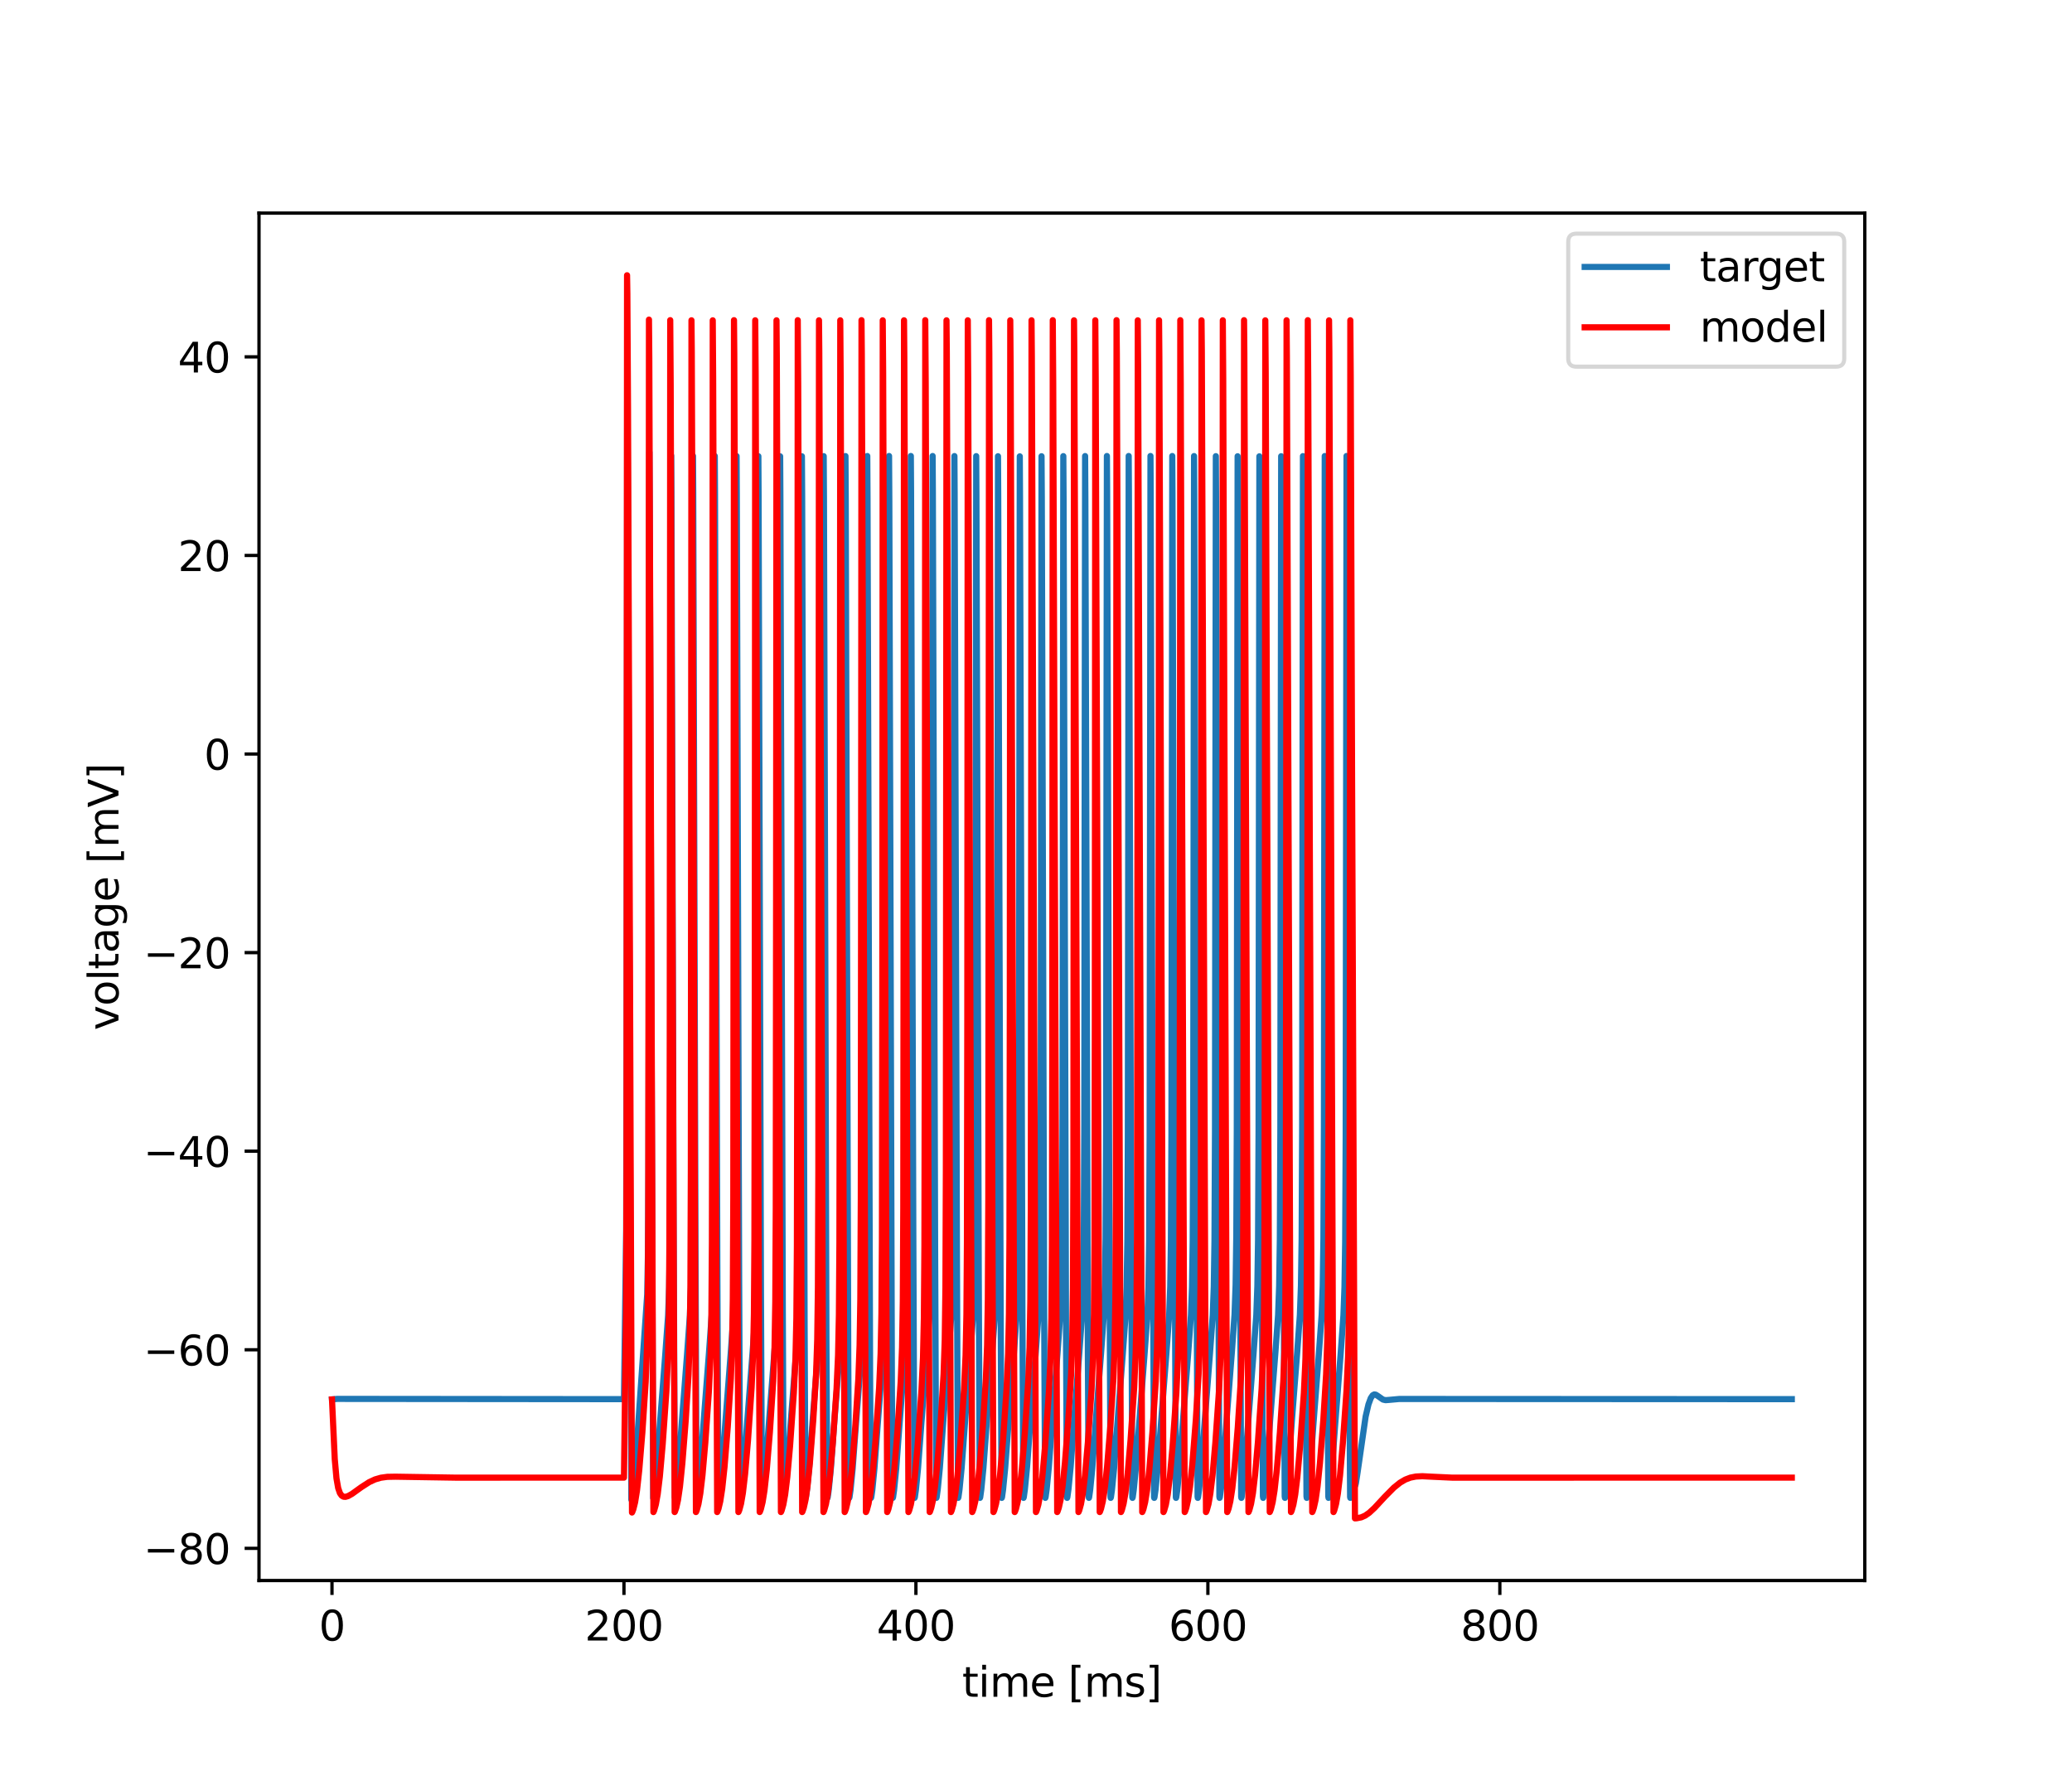 <?xml version="1.0" encoding="utf-8" standalone="no"?>
<!DOCTYPE svg PUBLIC "-//W3C//DTD SVG 1.1//EN"
  "http://www.w3.org/Graphics/SVG/1.1/DTD/svg11.dtd">
<svg xmlns:xlink="http://www.w3.org/1999/xlink" width="504pt" height="432pt" viewBox="0 0 504 432" xmlns="http://www.w3.org/2000/svg" version="1.1">
 <defs>
  <style type="text/css">*{stroke-linejoin: round; stroke-linecap: butt}</style>
 </defs>
 <g id="figure_1">
  <g id="patch_1">
   <path d="M 0 432 
L 504 432 
L 504 0 
L 0 0 
z
" style="fill: #ffffff"/>
  </g>
  <g id="axes_1">
   <g id="patch_2">
    <path d="M 63 384.48 
L 453.6 384.48 
L 453.6 51.84 
L 63 51.84 
z
" style="fill: #ffffff"/>
   </g>
   <g id="matplotlib.axis_1">
    <g id="xtick_1">
     <g id="line2d_1">
      <defs>
       <path id="m963e689ce3" d="M 0 0 
L 0 3.5 
" style="stroke: #000000; stroke-width: 0.8"/>
      </defs>
      <g>
       <use xlink:href="#m963e689ce3" x="80.755" y="384.48" style="stroke: #000000; stroke-width: 0.8"/>
      </g>
     </g>
     <g id="text_1">
      <!-- 0 -->
      <g transform="translate(77.573 399.078)scale(0.1 -0.1)">
       <defs>
        <path id="DejaVuSans-30" d="M 2034 4250 
Q 1547 4250 1301 3770 
Q 1056 3291 1056 2328 
Q 1056 1369 1301 889 
Q 1547 409 2034 409 
Q 2525 409 2770 889 
Q 3016 1369 3016 2328 
Q 3016 3291 2770 3770 
Q 2525 4250 2034 4250 
z
M 2034 4750 
Q 2819 4750 3233 4129 
Q 3647 3509 3647 2328 
Q 3647 1150 3233 529 
Q 2819 -91 2034 -91 
Q 1250 -91 836 529 
Q 422 1150 422 2328 
Q 422 3509 836 4129 
Q 1250 4750 2034 4750 
z
" transform="scale(0.016)"/>
       </defs>
       <use xlink:href="#DejaVuSans-30"/>
      </g>
     </g>
    </g>
    <g id="xtick_2">
     <g id="line2d_2">
      <g>
       <use xlink:href="#m963e689ce3" x="151.773" y="384.48" style="stroke: #000000; stroke-width: 0.8"/>
      </g>
     </g>
     <g id="text_2">
      <!-- 200 -->
      <g transform="translate(142.229 399.078)scale(0.1 -0.1)">
       <defs>
        <path id="DejaVuSans-32" d="M 1228 531 
L 3431 531 
L 3431 0 
L 469 0 
L 469 531 
Q 828 903 1448 1529 
Q 2069 2156 2228 2338 
Q 2531 2678 2651 2914 
Q 2772 3150 2772 3378 
Q 2772 3750 2511 3984 
Q 2250 4219 1831 4219 
Q 1534 4219 1204 4116 
Q 875 4013 500 3803 
L 500 4441 
Q 881 4594 1212 4672 
Q 1544 4750 1819 4750 
Q 2544 4750 2975 4387 
Q 3406 4025 3406 3419 
Q 3406 3131 3298 2873 
Q 3191 2616 2906 2266 
Q 2828 2175 2409 1742 
Q 1991 1309 1228 531 
z
" transform="scale(0.016)"/>
       </defs>
       <use xlink:href="#DejaVuSans-32"/>
       <use xlink:href="#DejaVuSans-30" x="63.623"/>
       <use xlink:href="#DejaVuSans-30" x="127.246"/>
      </g>
     </g>
    </g>
    <g id="xtick_3">
     <g id="line2d_3">
      <g>
       <use xlink:href="#m963e689ce3" x="222.791" y="384.48" style="stroke: #000000; stroke-width: 0.8"/>
      </g>
     </g>
     <g id="text_3">
      <!-- 400 -->
      <g transform="translate(213.247 399.078)scale(0.1 -0.1)">
       <defs>
        <path id="DejaVuSans-34" d="M 2419 4116 
L 825 1625 
L 2419 1625 
L 2419 4116 
z
M 2253 4666 
L 3047 4666 
L 3047 1625 
L 3713 1625 
L 3713 1100 
L 3047 1100 
L 3047 0 
L 2419 0 
L 2419 1100 
L 313 1100 
L 313 1709 
L 2253 4666 
z
" transform="scale(0.016)"/>
       </defs>
       <use xlink:href="#DejaVuSans-34"/>
       <use xlink:href="#DejaVuSans-30" x="63.623"/>
       <use xlink:href="#DejaVuSans-30" x="127.246"/>
      </g>
     </g>
    </g>
    <g id="xtick_4">
     <g id="line2d_4">
      <g>
       <use xlink:href="#m963e689ce3" x="293.809" y="384.48" style="stroke: #000000; stroke-width: 0.8"/>
      </g>
     </g>
     <g id="text_4">
      <!-- 600 -->
      <g transform="translate(284.265 399.078)scale(0.1 -0.1)">
       <defs>
        <path id="DejaVuSans-36" d="M 2113 2584 
Q 1688 2584 1439 2293 
Q 1191 2003 1191 1497 
Q 1191 994 1439 701 
Q 1688 409 2113 409 
Q 2538 409 2786 701 
Q 3034 994 3034 1497 
Q 3034 2003 2786 2293 
Q 2538 2584 2113 2584 
z
M 3366 4563 
L 3366 3988 
Q 3128 4100 2886 4159 
Q 2644 4219 2406 4219 
Q 1781 4219 1451 3797 
Q 1122 3375 1075 2522 
Q 1259 2794 1537 2939 
Q 1816 3084 2150 3084 
Q 2853 3084 3261 2657 
Q 3669 2231 3669 1497 
Q 3669 778 3244 343 
Q 2819 -91 2113 -91 
Q 1303 -91 875 529 
Q 447 1150 447 2328 
Q 447 3434 972 4092 
Q 1497 4750 2381 4750 
Q 2619 4750 2861 4703 
Q 3103 4656 3366 4563 
z
" transform="scale(0.016)"/>
       </defs>
       <use xlink:href="#DejaVuSans-36"/>
       <use xlink:href="#DejaVuSans-30" x="63.623"/>
       <use xlink:href="#DejaVuSans-30" x="127.246"/>
      </g>
     </g>
    </g>
    <g id="xtick_5">
     <g id="line2d_5">
      <g>
       <use xlink:href="#m963e689ce3" x="364.827" y="384.48" style="stroke: #000000; stroke-width: 0.8"/>
      </g>
     </g>
     <g id="text_5">
      <!-- 800 -->
      <g transform="translate(355.284 399.078)scale(0.1 -0.1)">
       <defs>
        <path id="DejaVuSans-38" d="M 2034 2216 
Q 1584 2216 1326 1975 
Q 1069 1734 1069 1313 
Q 1069 891 1326 650 
Q 1584 409 2034 409 
Q 2484 409 2743 651 
Q 3003 894 3003 1313 
Q 3003 1734 2745 1975 
Q 2488 2216 2034 2216 
z
M 1403 2484 
Q 997 2584 770 2862 
Q 544 3141 544 3541 
Q 544 4100 942 4425 
Q 1341 4750 2034 4750 
Q 2731 4750 3128 4425 
Q 3525 4100 3525 3541 
Q 3525 3141 3298 2862 
Q 3072 2584 2669 2484 
Q 3125 2378 3379 2068 
Q 3634 1759 3634 1313 
Q 3634 634 3220 271 
Q 2806 -91 2034 -91 
Q 1263 -91 848 271 
Q 434 634 434 1313 
Q 434 1759 690 2068 
Q 947 2378 1403 2484 
z
M 1172 3481 
Q 1172 3119 1398 2916 
Q 1625 2713 2034 2713 
Q 2441 2713 2670 2916 
Q 2900 3119 2900 3481 
Q 2900 3844 2670 4047 
Q 2441 4250 2034 4250 
Q 1625 4250 1398 4047 
Q 1172 3844 1172 3481 
z
" transform="scale(0.016)"/>
       </defs>
       <use xlink:href="#DejaVuSans-38"/>
       <use xlink:href="#DejaVuSans-30" x="63.623"/>
       <use xlink:href="#DejaVuSans-30" x="127.246"/>
      </g>
     </g>
    </g>
    <g id="text_6">
     <!-- time [ms] -->
     <g transform="translate(234.038 412.757)scale(0.1 -0.1)">
      <defs>
       <path id="DejaVuSans-74" d="M 1172 4494 
L 1172 3500 
L 2356 3500 
L 2356 3053 
L 1172 3053 
L 1172 1153 
Q 1172 725 1289 603 
Q 1406 481 1766 481 
L 2356 481 
L 2356 0 
L 1766 0 
Q 1100 0 847 248 
Q 594 497 594 1153 
L 594 3053 
L 172 3053 
L 172 3500 
L 594 3500 
L 594 4494 
L 1172 4494 
z
" transform="scale(0.016)"/>
       <path id="DejaVuSans-69" d="M 603 3500 
L 1178 3500 
L 1178 0 
L 603 0 
L 603 3500 
z
M 603 4863 
L 1178 4863 
L 1178 4134 
L 603 4134 
L 603 4863 
z
" transform="scale(0.016)"/>
       <path id="DejaVuSans-6d" d="M 3328 2828 
Q 3544 3216 3844 3400 
Q 4144 3584 4550 3584 
Q 5097 3584 5394 3201 
Q 5691 2819 5691 2113 
L 5691 0 
L 5113 0 
L 5113 2094 
Q 5113 2597 4934 2840 
Q 4756 3084 4391 3084 
Q 3944 3084 3684 2787 
Q 3425 2491 3425 1978 
L 3425 0 
L 2847 0 
L 2847 2094 
Q 2847 2600 2669 2842 
Q 2491 3084 2119 3084 
Q 1678 3084 1418 2786 
Q 1159 2488 1159 1978 
L 1159 0 
L 581 0 
L 581 3500 
L 1159 3500 
L 1159 2956 
Q 1356 3278 1631 3431 
Q 1906 3584 2284 3584 
Q 2666 3584 2933 3390 
Q 3200 3197 3328 2828 
z
" transform="scale(0.016)"/>
       <path id="DejaVuSans-65" d="M 3597 1894 
L 3597 1613 
L 953 1613 
Q 991 1019 1311 708 
Q 1631 397 2203 397 
Q 2534 397 2845 478 
Q 3156 559 3463 722 
L 3463 178 
Q 3153 47 2828 -22 
Q 2503 -91 2169 -91 
Q 1331 -91 842 396 
Q 353 884 353 1716 
Q 353 2575 817 3079 
Q 1281 3584 2069 3584 
Q 2775 3584 3186 3129 
Q 3597 2675 3597 1894 
z
M 3022 2063 
Q 3016 2534 2758 2815 
Q 2500 3097 2075 3097 
Q 1594 3097 1305 2825 
Q 1016 2553 972 2059 
L 3022 2063 
z
" transform="scale(0.016)"/>
       <path id="DejaVuSans-20" transform="scale(0.016)"/>
       <path id="DejaVuSans-5b" d="M 550 4863 
L 1875 4863 
L 1875 4416 
L 1125 4416 
L 1125 -397 
L 1875 -397 
L 1875 -844 
L 550 -844 
L 550 4863 
z
" transform="scale(0.016)"/>
       <path id="DejaVuSans-73" d="M 2834 3397 
L 2834 2853 
Q 2591 2978 2328 3040 
Q 2066 3103 1784 3103 
Q 1356 3103 1142 2972 
Q 928 2841 928 2578 
Q 928 2378 1081 2264 
Q 1234 2150 1697 2047 
L 1894 2003 
Q 2506 1872 2764 1633 
Q 3022 1394 3022 966 
Q 3022 478 2636 193 
Q 2250 -91 1575 -91 
Q 1294 -91 989 -36 
Q 684 19 347 128 
L 347 722 
Q 666 556 975 473 
Q 1284 391 1588 391 
Q 1994 391 2212 530 
Q 2431 669 2431 922 
Q 2431 1156 2273 1281 
Q 2116 1406 1581 1522 
L 1381 1569 
Q 847 1681 609 1914 
Q 372 2147 372 2553 
Q 372 3047 722 3315 
Q 1072 3584 1716 3584 
Q 2034 3584 2315 3537 
Q 2597 3491 2834 3397 
z
" transform="scale(0.016)"/>
       <path id="DejaVuSans-5d" d="M 1947 4863 
L 1947 -844 
L 622 -844 
L 622 -397 
L 1369 -397 
L 1369 4416 
L 622 4416 
L 622 4863 
L 1947 4863 
z
" transform="scale(0.016)"/>
      </defs>
      <use xlink:href="#DejaVuSans-74"/>
      <use xlink:href="#DejaVuSans-69" x="39.209"/>
      <use xlink:href="#DejaVuSans-6d" x="66.992"/>
      <use xlink:href="#DejaVuSans-65" x="164.404"/>
      <use xlink:href="#DejaVuSans-20" x="225.928"/>
      <use xlink:href="#DejaVuSans-5b" x="257.715"/>
      <use xlink:href="#DejaVuSans-6d" x="296.729"/>
      <use xlink:href="#DejaVuSans-73" x="394.141"/>
      <use xlink:href="#DejaVuSans-5d" x="446.24"/>
     </g>
    </g>
   </g>
   <g id="matplotlib.axis_2">
    <g id="ytick_1">
     <g id="line2d_6">
      <defs>
       <path id="m81c3f46a53" d="M 0 0 
L -3.5 0 
" style="stroke: #000000; stroke-width: 0.8"/>
      </defs>
      <g>
       <use xlink:href="#m81c3f46a53" x="63" y="376.651" style="stroke: #000000; stroke-width: 0.8"/>
      </g>
     </g>
     <g id="text_7">
      <!-- −80 -->
      <g transform="translate(34.895 380.451)scale(0.1 -0.1)">
       <defs>
        <path id="DejaVuSans-2212" d="M 678 2272 
L 4684 2272 
L 4684 1741 
L 678 1741 
L 678 2272 
z
" transform="scale(0.016)"/>
       </defs>
       <use xlink:href="#DejaVuSans-2212"/>
       <use xlink:href="#DejaVuSans-38" x="83.789"/>
       <use xlink:href="#DejaVuSans-30" x="147.412"/>
      </g>
     </g>
    </g>
    <g id="ytick_2">
     <g id="line2d_7">
      <g>
       <use xlink:href="#m81c3f46a53" x="63" y="328.344" style="stroke: #000000; stroke-width: 0.8"/>
      </g>
     </g>
     <g id="text_8">
      <!-- −60 -->
      <g transform="translate(34.895 332.144)scale(0.1 -0.1)">
       <use xlink:href="#DejaVuSans-2212"/>
       <use xlink:href="#DejaVuSans-36" x="83.789"/>
       <use xlink:href="#DejaVuSans-30" x="147.412"/>
      </g>
     </g>
    </g>
    <g id="ytick_3">
     <g id="line2d_8">
      <g>
       <use xlink:href="#m81c3f46a53" x="63" y="280.037" style="stroke: #000000; stroke-width: 0.8"/>
      </g>
     </g>
     <g id="text_9">
      <!-- −40 -->
      <g transform="translate(34.895 283.837)scale(0.1 -0.1)">
       <use xlink:href="#DejaVuSans-2212"/>
       <use xlink:href="#DejaVuSans-34" x="83.789"/>
       <use xlink:href="#DejaVuSans-30" x="147.412"/>
      </g>
     </g>
    </g>
    <g id="ytick_4">
     <g id="line2d_9">
      <g>
       <use xlink:href="#m81c3f46a53" x="63" y="231.73" style="stroke: #000000; stroke-width: 0.8"/>
      </g>
     </g>
     <g id="text_10">
      <!-- −20 -->
      <g transform="translate(34.895 235.53)scale(0.1 -0.1)">
       <use xlink:href="#DejaVuSans-2212"/>
       <use xlink:href="#DejaVuSans-32" x="83.789"/>
       <use xlink:href="#DejaVuSans-30" x="147.412"/>
      </g>
     </g>
    </g>
    <g id="ytick_5">
     <g id="line2d_10">
      <g>
       <use xlink:href="#m81c3f46a53" x="63" y="183.423" style="stroke: #000000; stroke-width: 0.8"/>
      </g>
     </g>
     <g id="text_11">
      <!-- 0 -->
      <g transform="translate(49.638 187.223)scale(0.1 -0.1)">
       <use xlink:href="#DejaVuSans-30"/>
      </g>
     </g>
    </g>
    <g id="ytick_6">
     <g id="line2d_11">
      <g>
       <use xlink:href="#m81c3f46a53" x="63" y="135.116" style="stroke: #000000; stroke-width: 0.8"/>
      </g>
     </g>
     <g id="text_12">
      <!-- 20 -->
      <g transform="translate(43.275 138.916)scale(0.1 -0.1)">
       <use xlink:href="#DejaVuSans-32"/>
       <use xlink:href="#DejaVuSans-30" x="63.623"/>
      </g>
     </g>
    </g>
    <g id="ytick_7">
     <g id="line2d_12">
      <g>
       <use xlink:href="#m81c3f46a53" x="63" y="86.809" style="stroke: #000000; stroke-width: 0.8"/>
      </g>
     </g>
     <g id="text_13">
      <!-- 40 -->
      <g transform="translate(43.275 90.609)scale(0.1 -0.1)">
       <use xlink:href="#DejaVuSans-34"/>
       <use xlink:href="#DejaVuSans-30" x="63.623"/>
      </g>
     </g>
    </g>
    <g id="text_14">
     <!-- voltage [mV] -->
     <g transform="translate(28.816 250.624)rotate(-90)scale(0.1 -0.1)">
      <defs>
       <path id="DejaVuSans-76" d="M 191 3500 
L 800 3500 
L 1894 563 
L 2988 3500 
L 3597 3500 
L 2284 0 
L 1503 0 
L 191 3500 
z
" transform="scale(0.016)"/>
       <path id="DejaVuSans-6f" d="M 1959 3097 
Q 1497 3097 1228 2736 
Q 959 2375 959 1747 
Q 959 1119 1226 758 
Q 1494 397 1959 397 
Q 2419 397 2687 759 
Q 2956 1122 2956 1747 
Q 2956 2369 2687 2733 
Q 2419 3097 1959 3097 
z
M 1959 3584 
Q 2709 3584 3137 3096 
Q 3566 2609 3566 1747 
Q 3566 888 3137 398 
Q 2709 -91 1959 -91 
Q 1206 -91 779 398 
Q 353 888 353 1747 
Q 353 2609 779 3096 
Q 1206 3584 1959 3584 
z
" transform="scale(0.016)"/>
       <path id="DejaVuSans-6c" d="M 603 4863 
L 1178 4863 
L 1178 0 
L 603 0 
L 603 4863 
z
" transform="scale(0.016)"/>
       <path id="DejaVuSans-61" d="M 2194 1759 
Q 1497 1759 1228 1600 
Q 959 1441 959 1056 
Q 959 750 1161 570 
Q 1363 391 1709 391 
Q 2188 391 2477 730 
Q 2766 1069 2766 1631 
L 2766 1759 
L 2194 1759 
z
M 3341 1997 
L 3341 0 
L 2766 0 
L 2766 531 
Q 2569 213 2275 61 
Q 1981 -91 1556 -91 
Q 1019 -91 701 211 
Q 384 513 384 1019 
Q 384 1609 779 1909 
Q 1175 2209 1959 2209 
L 2766 2209 
L 2766 2266 
Q 2766 2663 2505 2880 
Q 2244 3097 1772 3097 
Q 1472 3097 1187 3025 
Q 903 2953 641 2809 
L 641 3341 
Q 956 3463 1253 3523 
Q 1550 3584 1831 3584 
Q 2591 3584 2966 3190 
Q 3341 2797 3341 1997 
z
" transform="scale(0.016)"/>
       <path id="DejaVuSans-67" d="M 2906 1791 
Q 2906 2416 2648 2759 
Q 2391 3103 1925 3103 
Q 1463 3103 1205 2759 
Q 947 2416 947 1791 
Q 947 1169 1205 825 
Q 1463 481 1925 481 
Q 2391 481 2648 825 
Q 2906 1169 2906 1791 
z
M 3481 434 
Q 3481 -459 3084 -895 
Q 2688 -1331 1869 -1331 
Q 1566 -1331 1297 -1286 
Q 1028 -1241 775 -1147 
L 775 -588 
Q 1028 -725 1275 -790 
Q 1522 -856 1778 -856 
Q 2344 -856 2625 -561 
Q 2906 -266 2906 331 
L 2906 616 
Q 2728 306 2450 153 
Q 2172 0 1784 0 
Q 1141 0 747 490 
Q 353 981 353 1791 
Q 353 2603 747 3093 
Q 1141 3584 1784 3584 
Q 2172 3584 2450 3431 
Q 2728 3278 2906 2969 
L 2906 3500 
L 3481 3500 
L 3481 434 
z
" transform="scale(0.016)"/>
       <path id="DejaVuSans-56" d="M 1831 0 
L 50 4666 
L 709 4666 
L 2188 738 
L 3669 4666 
L 4325 4666 
L 2547 0 
L 1831 0 
z
" transform="scale(0.016)"/>
      </defs>
      <use xlink:href="#DejaVuSans-76"/>
      <use xlink:href="#DejaVuSans-6f" x="59.18"/>
      <use xlink:href="#DejaVuSans-6c" x="120.361"/>
      <use xlink:href="#DejaVuSans-74" x="148.145"/>
      <use xlink:href="#DejaVuSans-61" x="187.354"/>
      <use xlink:href="#DejaVuSans-67" x="248.633"/>
      <use xlink:href="#DejaVuSans-65" x="312.109"/>
      <use xlink:href="#DejaVuSans-20" x="373.633"/>
      <use xlink:href="#DejaVuSans-5b" x="405.42"/>
      <use xlink:href="#DejaVuSans-6d" x="444.434"/>
      <use xlink:href="#DejaVuSans-56" x="541.846"/>
      <use xlink:href="#DejaVuSans-5d" x="610.254"/>
     </g>
    </g>
   </g>
   <g id="line2d_13">
    <path d="M 80.755 340.421 
L 82.006 340.295 
L 151.773 340.358 
L 152.314 299.389 
L 152.421 254.637 
L 152.563 87.593 
L 152.678 110.797 
L 153.566 364.794 
L 153.61 364.702 
L 153.815 363.433 
L 154.294 359.059 
L 154.96 350.665 
L 157.428 314.879 
L 157.614 304.64 
L 157.738 284.428 
L 157.836 226.866 
L 157.969 110.009 
L 158.031 122.111 
L 158.883 364.403 
L 158.946 364.235 
L 159.203 362.413 
L 159.718 357.193 
L 160.535 346.219 
L 161.822 329.536 
L 162.514 319.997 
L 162.772 313.077 
L 162.94 302.043 
L 163.065 276.309 
L 163.162 198.648 
L 163.269 110.855 
L 163.322 119.609 
L 163.864 299.133 
L 164.148 364.241 
L 164.183 364.374 
L 164.245 364.207 
L 164.494 362.456 
L 165.009 357.254 
L 165.834 346.166 
L 167.113 329.604 
L 167.814 319.964 
L 168.071 313.035 
L 168.24 301.965 
L 168.364 276.082 
L 168.462 197.962 
L 168.569 110.926 
L 168.622 119.814 
L 169.172 302.769 
L 169.439 364.162 
L 169.483 364.372 
L 169.545 364.202 
L 169.802 362.373 
L 170.317 357.137 
L 171.152 345.9 
L 172.43 329.381 
L 173.114 319.947 
L 173.371 313.001 
L 173.54 301.877 
L 173.664 275.771 
L 173.762 196.902 
L 173.868 110.942 
L 173.922 120.031 
L 174.481 306.515 
L 174.729 364.061 
L 174.783 364.372 
L 174.845 364.198 
L 175.102 362.366 
L 175.617 357.127 
L 176.452 345.888 
L 177.73 329.371 
L 178.413 319.932 
L 178.671 312.968 
L 178.84 301.787 
L 178.964 275.452 
L 179.061 195.812 
L 179.168 110.958 
L 179.221 120.25 
L 179.789 310.357 
L 180.029 364.073 
L 180.082 364.373 
L 180.144 364.194 
L 180.402 362.36 
L 180.917 357.117 
L 181.751 345.877 
L 183.03 329.361 
L 183.713 319.916 
L 183.971 312.935 
L 184.139 301.697 
L 184.264 275.125 
L 184.361 194.702 
L 184.468 110.98 
L 184.521 120.473 
L 185.098 314.282 
L 185.329 364.084 
L 185.382 364.373 
L 185.444 364.19 
L 185.702 362.353 
L 186.217 357.107 
L 187.051 345.865 
L 188.329 329.352 
L 189.013 319.901 
L 189.27 312.901 
L 189.439 301.605 
L 189.563 274.793 
L 189.661 193.588 
L 189.767 111.007 
L 189.821 120.698 
L 190.407 318.274 
L 190.62 363.96 
L 190.682 364.372 
L 190.744 364.186 
L 191.01 362.271 
L 191.525 356.992 
L 192.368 345.602 
L 193.638 329.236 
L 194.313 319.885 
L 194.57 312.868 
L 194.739 301.513 
L 194.863 274.459 
L 194.97 180.177 
L 195.058 110.995 
L 195.12 120.926 
L 195.715 322.309 
L 195.919 363.975 
L 195.982 364.372 
L 196.044 364.182 
L 196.31 362.264 
L 196.834 356.876 
L 197.704 345.089 
L 198.955 329.014 
L 199.612 319.869 
L 199.87 312.834 
L 200.038 301.42 
L 200.163 274.117 
L 200.269 179.014 
L 200.358 110.968 
L 200.42 121.157 
L 201.024 326.352 
L 201.219 363.988 
L 201.281 364.372 
L 201.343 364.178 
L 201.61 362.257 
L 202.133 356.866 
L 202.995 345.202 
L 204.255 329.004 
L 204.912 319.853 
L 205.17 312.799 
L 205.338 301.325 
L 205.462 273.769 
L 205.569 177.844 
L 205.658 110.947 
L 205.72 121.39 
L 206.332 330.359 
L 206.519 364.002 
L 206.581 364.372 
L 206.634 364.216 
L 206.883 362.473 
L 207.398 357.278 
L 208.214 346.321 
L 209.511 329.524 
L 210.203 320.006 
L 210.46 313.126 
L 210.629 302.211 
L 210.753 276.959 
L 210.851 201.004 
L 210.958 110.933 
L 211.02 121.624 
L 211.641 334.281 
L 211.827 364.136 
L 211.881 364.371 
L 211.934 364.212 
L 212.183 362.466 
L 212.697 357.268 
L 213.514 346.309 
L 214.81 329.514 
L 215.503 319.991 
L 215.76 313.093 
L 215.929 302.123 
L 216.053 276.647 
L 216.151 199.919 
L 216.257 110.927 
L 216.319 121.858 
L 216.95 338.059 
L 217.127 364.145 
L 217.172 364.372 
L 217.234 364.209 
L 217.482 362.459 
L 217.997 357.259 
L 218.823 346.171 
L 220.101 329.61 
L 220.802 319.975 
L 221.06 313.06 
L 221.229 302.034 
L 221.353 276.334 
L 221.45 198.835 
L 221.557 110.928 
L 221.61 119.643 
L 222.152 299.184 
L 222.427 364.155 
L 222.471 364.372 
L 222.533 364.205 
L 222.782 362.452 
L 223.297 357.249 
L 224.123 346.16 
L 225.419 329.388 
L 226.111 319.789 
L 226.368 312.662 
L 226.537 300.944 
L 226.653 276.018 
L 226.75 197.746 
L 226.857 110.933 
L 226.91 119.862 
L 227.46 302.839 
L 227.727 364.164 
L 227.771 364.372 
L 227.833 364.201 
L 228.091 362.371 
L 228.606 357.134 
L 229.44 345.897 
L 230.718 329.378 
L 231.402 319.944 
L 231.659 312.994 
L 231.828 301.856 
L 231.952 275.699 
L 232.05 196.657 
L 232.156 110.945 
L 232.21 120.08 
L 232.769 306.588 
L 233.018 364.064 
L 233.071 364.372 
L 233.133 364.197 
L 233.39 362.365 
L 233.905 357.125 
L 234.74 345.885 
L 236.018 329.369 
L 236.702 319.928 
L 236.959 312.961 
L 237.128 301.767 
L 237.252 275.378 
L 237.35 195.562 
L 237.456 110.962 
L 237.509 120.301 
L 238.078 310.431 
L 238.317 364.075 
L 238.371 364.373 
L 238.433 364.193 
L 238.699 362.283 
L 239.214 357.009 
L 240.057 345.623 
L 241.318 329.359 
L 242.001 319.913 
L 242.259 312.928 
L 242.427 301.676 
L 242.552 275.05 
L 242.649 194.449 
L 242.756 110.985 
L 242.809 120.524 
L 243.386 314.358 
L 243.617 364.086 
L 243.67 364.373 
L 243.732 364.189 
L 243.99 362.351 
L 244.505 357.105 
L 245.348 345.737 
L 246.618 329.349 
L 247.301 319.897 
L 247.559 312.894 
L 247.727 301.584 
L 247.851 274.718 
L 247.949 193.334 
L 248.056 111.014 
L 248.109 120.75 
L 248.695 318.352 
L 248.908 363.964 
L 248.97 364.372 
L 249.032 364.185 
L 249.298 362.269 
L 249.822 356.884 
L 250.692 345.098 
L 251.944 329.021 
L 252.601 319.881 
L 252.858 312.86 
L 253.027 301.492 
L 253.151 274.381 
L 253.258 179.912 
L 253.346 110.988 
L 253.409 120.978 
L 254.003 322.388 
L 254.208 363.978 
L 254.27 364.372 
L 254.332 364.181 
L 254.598 362.262 
L 255.122 356.874 
L 255.983 345.212 
L 257.226 329.224 
L 257.901 319.865 
L 258.158 312.826 
L 258.327 301.398 
L 258.451 274.038 
L 258.557 178.747 
L 258.646 110.962 
L 258.708 121.211 
L 259.312 326.431 
L 259.507 363.991 
L 259.569 364.372 
L 259.632 364.177 
L 259.907 362.18 
L 260.431 356.757 
L 261.309 344.824 
L 262.552 328.895 
L 263.2 319.849 
L 263.458 312.792 
L 263.626 301.303 
L 263.751 273.688 
L 263.857 177.576 
L 263.946 110.943 
L 264.008 121.444 
L 264.621 330.437 
L 264.807 364.005 
L 264.869 364.371 
L 264.922 364.216 
L 265.171 362.471 
L 265.686 357.276 
L 266.511 346.192 
L 267.808 329.416 
L 268.5 319.833 
L 268.757 312.757 
L 268.926 301.208 
L 269.05 273.339 
L 269.157 176.414 
L 269.246 110.931 
L 269.299 119.258 
L 269.823 292.227 
L 270.133 364.291 
L 270.169 364.371 
L 270.222 364.212 
L 270.471 362.464 
L 270.986 357.266 
L 271.802 346.306 
L 273.098 329.512 
L 273.791 319.987 
L 274.048 313.085 
L 274.217 302.103 
L 274.341 276.576 
L 274.439 199.671 
L 274.545 110.927 
L 274.599 119.475 
L 275.131 295.694 
L 275.424 364.234 
L 275.469 364.37 
L 275.522 364.208 
L 275.77 362.458 
L 276.285 357.256 
L 277.111 346.169 
L 278.389 329.607 
L 279.091 319.971 
L 279.348 313.052 
L 279.517 302.014 
L 279.641 276.262 
L 279.739 198.586 
L 279.845 110.928 
L 279.898 119.693 
L 280.44 299.254 
L 280.715 364.157 
L 280.76 364.372 
L 280.822 364.204 
L 281.079 362.377 
L 281.594 357.142 
L 282.428 345.906 
L 283.707 329.386 
L 284.39 319.956 
L 284.648 313.019 
L 284.816 301.925 
L 284.941 275.945 
L 285.038 197.497 
L 285.145 110.935 
L 285.198 119.912 
L 285.749 302.909 
L 286.015 364.166 
L 286.059 364.372 
L 286.121 364.2 
L 286.379 362.37 
L 286.903 357.026 
L 287.755 345.518 
L 289.006 329.376 
L 289.69 319.94 
L 289.947 312.986 
L 290.116 301.836 
L 290.24 275.627 
L 290.338 196.408 
L 290.445 110.948 
L 290.498 120.13 
L 291.057 306.661 
L 291.306 364.067 
L 291.359 364.373 
L 291.421 364.196 
L 291.679 362.363 
L 292.193 357.122 
L 293.028 345.883 
L 294.315 329.261 
L 294.99 319.925 
L 295.247 312.953 
L 295.416 301.746 
L 295.54 275.304 
L 295.638 195.309 
L 295.744 110.967 
L 295.798 120.351 
L 296.366 310.506 
L 296.605 364.078 
L 296.659 364.373 
L 296.721 364.192 
L 296.987 362.282 
L 297.511 356.901 
L 298.372 345.244 
L 299.633 329.039 
L 300.298 319.738 
L 300.556 312.55 
L 300.724 300.633 
L 300.84 274.975 
L 300.938 194.196 
L 301.044 110.991 
L 301.097 120.575 
L 301.674 314.434 
L 301.905 364.088 
L 301.958 364.373 
L 302.021 364.188 
L 302.287 362.275 
L 302.811 356.891 
L 303.672 345.232 
L 304.915 329.241 
L 305.589 319.893 
L 305.847 312.886 
L 306.015 301.563 
L 306.14 274.642 
L 306.246 180.806 
L 306.335 111.012 
L 306.397 120.801 
L 306.983 318.43 
L 307.196 363.967 
L 307.258 364.372 
L 307.32 364.184 
L 307.587 362.268 
L 308.11 356.881 
L 308.971 345.221 
L 310.214 329.231 
L 310.889 319.878 
L 311.146 312.852 
L 311.315 301.471 
L 311.439 274.304 
L 311.546 179.648 
L 311.635 110.982 
L 311.697 121.031 
L 312.292 322.467 
L 312.496 363.981 
L 312.558 364.372 
L 312.62 364.18 
L 312.886 362.261 
L 313.41 356.871 
L 314.28 345.084 
L 315.532 329.009 
L 316.189 319.862 
L 316.446 312.818 
L 316.615 301.377 
L 316.739 273.959 
L 316.846 178.481 
L 316.934 110.957 
L 316.997 121.263 
L 317.6 326.51 
L 317.795 363.995 
L 317.858 364.372 
L 317.911 364.218 
L 318.159 362.476 
L 318.674 357.283 
L 319.491 346.327 
L 320.796 329.423 
L 321.488 319.846 
L 321.746 312.784 
L 321.915 301.281 
L 322.039 273.609 
L 322.145 177.31 
L 322.234 110.94 
L 322.296 121.497 
L 322.909 330.515 
L 323.095 364.008 
L 323.157 364.371 
L 323.211 364.215 
L 323.459 362.47 
L 323.974 357.274 
L 324.791 346.315 
L 326.096 329.413 
L 326.779 319.999 
L 327.037 313.111 
L 327.205 302.171 
L 327.33 276.817 
L 327.427 200.509 
L 327.534 110.929 
L 327.596 121.731 
L 328.217 334.431 
L 328.404 364.14 
L 328.457 364.371 
L 328.51 364.211 
L 328.759 362.463 
L 329.274 357.264 
L 329.318 356.735 
L 329.336 357.564 
L 329.531 361.242 
L 329.62 361.415 
L 329.664 361.363 
L 329.815 360.803 
L 330.215 358.206 
L 332.177 344.603 
L 332.869 341.633 
L 333.428 340.107 
L 333.89 339.422 
L 334.272 339.211 
L 334.645 339.26 
L 335.159 339.589 
L 336.402 340.463 
L 337.033 340.603 
L 337.885 340.539 
L 340.362 340.313 
L 435.845 340.358 
L 435.845 340.358 
" clip-path="url(#p349314bde4)" style="fill: none; stroke: #1f77b4; stroke-width: 1.5; stroke-linecap: square"/>
   </g>
   <g id="line2d_14">
    <path d="M 80.755 340.421 
L 81.429 354.976 
L 81.846 359.621 
L 82.264 361.998 
L 82.681 363.213 
L 83.107 363.825 
L 83.542 364.085 
L 84.039 364.122 
L 84.687 363.93 
L 85.646 363.387 
L 87.865 361.79 
L 89.792 360.549 
L 91.239 359.878 
L 92.65 359.47 
L 94.204 359.255 
L 96.192 359.219 
L 110.733 359.45 
L 151.773 359.447 
L 152.288 319.204 
L 152.394 285.28 
L 152.465 156.026 
L 152.527 66.96 
L 152.598 71.417 
L 152.758 99.452 
L 153.388 278.543 
L 153.726 367.933 
L 153.77 367.883 
L 154.063 367.119 
L 154.48 365.438 
L 154.942 362.573 
L 155.492 357.599 
L 156.247 348.476 
L 157.055 336.197 
L 157.383 327.782 
L 157.561 317.241 
L 157.676 295.94 
L 157.756 229.543 
L 157.854 77.752 
L 157.934 87.149 
L 158.182 156.729 
L 158.937 367.827 
L 158.954 367.814 
L 159.123 367.425 
L 159.531 365.966 
L 159.984 363.438 
L 160.508 359.098 
L 161.192 351.337 
L 162.097 338.427 
L 162.488 329.999 
L 162.692 320.664 
L 162.825 302.944 
L 162.914 252.068 
L 163.029 77.883 
L 163.136 93.431 
L 163.508 204.553 
L 164.103 367.822 
L 164.165 367.743 
L 164.494 366.79 
L 164.92 364.876 
L 165.399 361.595 
L 165.976 355.954 
L 166.811 345.324 
L 167.486 334.316 
L 167.77 325.878 
L 167.938 313.158 
L 168.045 284.334 
L 168.116 193.083 
L 168.196 77.916 
L 168.267 85.611 
L 168.489 145.82 
L 169.279 367.822 
L 169.296 367.809 
L 169.474 367.392 
L 169.891 365.872 
L 170.344 363.294 
L 170.868 358.893 
L 171.56 350.957 
L 172.457 338.073 
L 172.838 329.635 
L 173.043 319.779 
L 173.167 302.23 
L 173.256 248.49 
L 173.371 77.923 
L 173.469 92.089 
L 173.806 192.074 
L 174.445 367.823 
L 174.49 367.772 
L 174.774 366.993 
L 175.2 365.194 
L 175.67 362.14 
L 176.23 356.901 
L 177.02 347.125 
L 177.774 335.352 
L 178.076 327.248 
L 178.254 315.982 
L 178.369 291.482 
L 178.449 207.098 
L 178.538 77.888 
L 178.609 86.136 
L 178.84 149.547 
L 179.612 367.822 
L 179.638 367.805 
L 179.834 367.332 
L 180.251 365.778 
L 180.704 363.15 
L 181.236 358.599 
L 181.947 350.348 
L 182.825 337.56 
L 183.189 329.257 
L 183.385 319.547 
L 183.509 301.463 
L 183.598 244.5 
L 183.704 77.918 
L 183.802 90.806 
L 184.113 182.083 
L 184.787 367.822 
L 184.823 367.782 
L 185.08 367.099 
L 185.497 365.406 
L 185.959 362.526 
L 186.509 357.534 
L 187.264 348.403 
L 188.081 335.988 
L 188.4 327.816 
L 188.587 316.606 
L 188.702 293.874 
L 188.782 219.615 
L 188.88 77.921 
L 188.951 86.674 
L 189.19 153.282 
L 189.954 367.823 
L 189.972 367.812 
L 190.131 367.449 
L 190.54 366.005 
L 190.984 363.557 
L 191.499 359.354 
L 192.173 351.784 
L 193.088 338.873 
L 193.496 330.269 
L 193.709 320.679 
L 193.842 303.002 
L 193.931 252.376 
L 194.046 77.888 
L 194.153 93.383 
L 194.517 201.856 
L 195.12 367.822 
L 195.183 367.743 
L 195.511 366.791 
L 195.937 364.876 
L 196.417 361.596 
L 196.994 355.955 
L 197.828 345.326 
L 198.503 334.318 
L 198.787 325.884 
L 198.955 313.174 
L 199.062 284.404 
L 199.133 193.396 
L 199.213 77.919 
L 199.284 85.589 
L 199.506 145.78 
L 200.296 367.822 
L 200.314 367.809 
L 200.491 367.392 
L 200.908 365.873 
L 201.361 363.295 
L 201.885 358.894 
L 202.577 350.959 
L 203.474 338.075 
L 203.856 329.638 
L 204.06 319.788 
L 204.184 302.261 
L 204.273 248.65 
L 204.388 77.92 
L 204.486 92.063 
L 204.823 192.038 
L 205.462 367.823 
L 205.507 367.772 
L 205.791 366.993 
L 206.217 365.195 
L 206.688 362.141 
L 207.247 356.902 
L 208.037 347.126 
L 208.791 335.355 
L 209.093 327.252 
L 209.271 315.995 
L 209.386 291.533 
L 209.466 207.362 
L 209.555 77.888 
L 209.626 86.114 
L 209.857 149.509 
L 210.629 367.822 
L 210.656 367.805 
L 210.851 367.333 
L 211.268 365.778 
L 211.721 363.151 
L 212.254 358.6 
L 212.964 350.35 
L 213.843 337.562 
L 214.207 329.261 
L 214.402 319.557 
L 214.526 301.495 
L 214.615 244.668 
L 214.721 77.921 
L 214.819 90.781 
L 215.13 182.046 
L 215.804 367.822 
L 215.84 367.783 
L 216.097 367.099 
L 216.515 365.407 
L 216.976 362.527 
L 217.527 357.535 
L 218.281 348.404 
L 219.098 335.99 
L 219.418 327.82 
L 219.604 316.618 
L 219.719 293.92 
L 219.799 219.848 
L 219.897 77.919 
L 219.968 86.652 
L 220.208 153.245 
L 220.971 367.823 
L 220.989 367.812 
L 221.149 367.45 
L 221.557 366.006 
L 222.001 363.558 
L 222.516 359.356 
L 223.19 351.786 
L 224.105 338.875 
L 224.513 330.273 
L 224.726 320.688 
L 224.859 303.032 
L 224.948 252.52 
L 225.063 77.888 
L 225.17 93.357 
L 225.534 201.82 
L 226.138 367.822 
L 226.2 367.743 
L 226.528 366.791 
L 226.954 364.877 
L 227.434 361.597 
L 228.011 355.956 
L 228.845 345.327 
L 229.52 334.321 
L 229.804 325.889 
L 229.973 313.19 
L 230.079 284.468 
L 230.15 193.685 
L 230.23 77.922 
L 230.301 85.568 
L 230.523 145.743 
L 231.313 367.822 
L 231.331 367.809 
L 231.508 367.392 
L 231.926 365.874 
L 232.378 363.296 
L 232.902 358.895 
L 233.595 350.96 
L 234.491 338.077 
L 234.873 329.642 
L 235.077 319.797 
L 235.201 302.292 
L 235.29 248.804 
L 235.406 77.918 
L 235.503 92.037 
L 235.84 192.002 
L 236.48 367.823 
L 236.524 367.772 
L 236.808 366.994 
L 237.234 365.195 
L 237.705 362.142 
L 238.264 356.904 
L 239.054 347.128 
L 239.809 335.357 
L 240.11 327.257 
L 240.288 316.008 
L 240.403 291.582 
L 240.483 207.622 
L 240.572 77.888 
L 240.643 86.093 
L 240.874 149.472 
L 241.646 367.822 
L 241.673 367.805 
L 241.868 367.333 
L 242.285 365.779 
L 242.738 363.152 
L 243.271 358.601 
L 243.981 350.351 
L 244.86 337.564 
L 245.224 329.265 
L 245.419 319.566 
L 245.543 301.526 
L 245.632 244.833 
L 245.739 77.924 
L 245.836 90.756 
L 246.147 182.01 
L 246.822 367.822 
L 246.857 367.783 
L 247.115 367.099 
L 247.532 365.408 
L 247.993 362.528 
L 248.544 357.537 
L 249.298 348.406 
L 250.115 335.993 
L 250.435 327.825 
L 250.621 316.63 
L 250.737 293.964 
L 250.816 220.078 
L 250.914 77.917 
L 250.985 86.63 
L 251.225 153.207 
L 251.988 367.823 
L 252.006 367.812 
L 252.166 367.45 
L 252.574 366.006 
L 253.018 363.559 
L 253.533 359.357 
L 254.208 351.787 
L 255.122 338.877 
L 255.53 330.276 
L 255.743 320.696 
L 255.877 303.061 
L 255.965 252.664 
L 256.081 77.888 
L 256.187 93.33 
L 256.551 201.785 
L 257.155 367.822 
L 257.217 367.744 
L 257.545 366.791 
L 257.972 364.878 
L 258.451 361.598 
L 259.028 355.958 
L 259.862 345.329 
L 260.537 334.323 
L 260.821 325.894 
L 260.99 313.205 
L 261.096 284.532 
L 261.167 193.973 
L 261.247 77.925 
L 261.318 85.547 
L 261.54 145.706 
L 262.33 367.822 
L 262.348 367.809 
L 262.526 367.393 
L 262.943 365.874 
L 263.396 363.297 
L 263.919 358.896 
L 264.612 350.962 
L 265.508 338.079 
L 265.89 329.646 
L 266.094 319.806 
L 266.219 302.322 
L 266.307 248.958 
L 266.423 77.916 
L 266.52 92.012 
L 266.858 191.966 
L 267.497 367.823 
L 267.541 367.773 
L 267.825 366.994 
L 268.251 365.196 
L 268.722 362.143 
L 269.281 356.905 
L 270.071 347.129 
L 270.826 335.359 
L 271.128 327.262 
L 271.305 316.021 
L 271.421 291.631 
L 271.501 207.881 
L 271.589 77.888 
L 271.66 86.071 
L 271.891 149.435 
L 272.663 367.822 
L 272.69 367.805 
L 272.885 367.333 
L 273.303 365.779 
L 273.755 363.153 
L 274.288 358.603 
L 274.998 350.353 
L 275.877 337.566 
L 276.241 329.269 
L 276.436 319.575 
L 276.561 301.557 
L 276.649 244.998 
L 276.756 77.926 
L 276.853 90.731 
L 277.164 181.974 
L 277.839 367.822 
L 277.874 367.783 
L 278.132 367.1 
L 278.549 365.408 
L 279.011 362.528 
L 279.561 357.538 
L 280.316 348.408 
L 281.132 335.995 
L 281.452 327.829 
L 281.638 316.642 
L 281.754 294.009 
L 281.834 220.307 
L 281.931 77.915 
L 282.002 86.609 
L 282.242 153.17 
L 283.005 367.823 
L 283.023 367.812 
L 283.183 367.45 
L 283.591 366.007 
L 284.035 363.559 
L 284.55 359.358 
L 285.225 351.789 
L 286.139 338.879 
L 286.547 330.28 
L 286.761 320.705 
L 286.894 303.09 
L 286.982 252.807 
L 287.098 77.888 
L 287.204 93.304 
L 287.568 201.75 
L 288.172 367.822 
L 288.234 367.744 
L 288.563 366.792 
L 288.989 364.878 
L 289.468 361.599 
L 290.045 355.959 
L 290.88 345.331 
L 291.554 334.326 
L 291.838 325.9 
L 292.007 313.221 
L 292.114 284.595 
L 292.185 194.259 
L 292.264 77.928 
L 292.335 85.526 
L 292.557 145.67 
L 293.347 367.822 
L 293.365 367.809 
L 293.543 367.393 
L 293.96 365.875 
L 294.413 363.298 
L 294.937 358.897 
L 295.629 350.963 
L 296.526 338.081 
L 296.907 329.65 
L 297.111 319.816 
L 297.236 302.352 
L 297.324 249.109 
L 297.44 77.913 
L 297.538 91.986 
L 297.875 191.931 
L 298.514 367.823 
L 298.558 367.773 
L 298.843 366.994 
L 299.269 365.197 
L 299.739 362.144 
L 300.298 356.906 
L 301.088 347.131 
L 301.843 335.362 
L 302.145 327.266 
L 302.322 316.033 
L 302.438 291.68 
L 302.518 208.138 
L 302.606 77.889 
L 302.677 86.05 
L 302.908 149.398 
L 303.681 367.822 
L 303.707 367.805 
L 303.894 367.359 
L 304.311 365.821 
L 304.764 363.216 
L 305.287 358.781 
L 305.989 350.698 
L 306.876 337.877 
L 307.249 329.557 
L 307.453 319.585 
L 307.578 301.588 
L 307.667 245.161 
L 307.773 77.929 
L 307.871 90.707 
L 308.181 181.938 
L 308.856 367.822 
L 308.892 367.783 
L 309.149 367.1 
L 309.566 365.409 
L 310.028 362.529 
L 310.578 357.539 
L 311.333 348.409 
L 312.15 335.997 
L 312.469 327.833 
L 312.656 316.654 
L 312.771 294.053 
L 312.851 220.533 
L 312.948 77.912 
L 313.02 86.587 
L 313.259 153.133 
L 314.023 367.823 
L 314.04 367.812 
L 314.2 367.451 
L 314.609 366.007 
L 315.052 363.56 
L 315.567 359.359 
L 316.242 351.79 
L 317.156 338.881 
L 317.565 330.283 
L 317.778 320.713 
L 317.911 303.118 
L 318 252.948 
L 318.115 77.889 
L 318.222 93.278 
L 318.586 201.716 
L 319.189 367.822 
L 319.251 367.744 
L 319.58 366.792 
L 320.006 364.879 
L 320.485 361.599 
L 321.062 355.96 
L 321.897 345.332 
L 322.571 334.328 
L 322.856 325.905 
L 323.024 313.236 
L 323.131 284.658 
L 323.202 194.54 
L 323.282 77.931 
L 323.353 85.506 
L 323.575 145.633 
L 324.365 367.822 
L 324.382 367.809 
L 324.56 367.393 
L 324.977 365.875 
L 325.43 363.299 
L 325.954 358.899 
L 326.646 350.965 
L 327.543 338.083 
L 327.924 329.653 
L 328.129 319.825 
L 328.253 302.381 
L 328.342 249.259 
L 328.457 77.911 
L 328.555 91.961 
L 328.883 189.19 
L 329.584 369.354 
L 329.966 369.336 
L 331.12 369.109 
L 332.061 368.692 
L 333.064 367.991 
L 334.36 366.79 
L 336.846 364.107 
L 339.048 361.883 
L 340.557 360.67 
L 341.835 359.92 
L 343.078 359.446 
L 344.401 359.181 
L 345.972 359.102 
L 348.537 359.233 
L 353.287 359.454 
L 359.9 359.455 
L 389.275 359.447 
L 435.845 359.447 
L 435.845 359.447 
" clip-path="url(#p349314bde4)" style="fill: none; stroke: #ff0000; stroke-width: 1.5; stroke-linecap: square"/>
   </g>
   <g id="patch_3">
    <path d="M 63 384.48 
L 63 51.84 
" style="fill: none; stroke: #000000; stroke-width: 0.8; stroke-linejoin: miter; stroke-linecap: square"/>
   </g>
   <g id="patch_4">
    <path d="M 453.6 384.48 
L 453.6 51.84 
" style="fill: none; stroke: #000000; stroke-width: 0.8; stroke-linejoin: miter; stroke-linecap: square"/>
   </g>
   <g id="patch_5">
    <path d="M 63 384.48 
L 453.6 384.48 
" style="fill: none; stroke: #000000; stroke-width: 0.8; stroke-linejoin: miter; stroke-linecap: square"/>
   </g>
   <g id="patch_6">
    <path d="M 63 51.84 
L 453.6 51.84 
" style="fill: none; stroke: #000000; stroke-width: 0.8; stroke-linejoin: miter; stroke-linecap: square"/>
   </g>
   <g id="legend_1">
    <g id="patch_7">
     <path d="M 383.461 89.196 
L 446.6 89.196 
Q 448.6 89.196 448.6 87.196 
L 448.6 58.84 
Q 448.6 56.84 446.6 56.84 
L 383.461 56.84 
Q 381.461 56.84 381.461 58.84 
L 381.461 87.196 
Q 381.461 89.196 383.461 89.196 
z
" style="fill: #ffffff; opacity: 0.8; stroke: #cccccc; stroke-linejoin: miter"/>
    </g>
    <g id="line2d_15">
     <path d="M 385.461 64.938 
L 395.461 64.938 
L 405.461 64.938 
" style="fill: none; stroke: #1f77b4; stroke-width: 1.5; stroke-linecap: square"/>
    </g>
    <g id="text_15">
     <!-- target -->
     <g transform="translate(413.461 68.438)scale(0.1 -0.1)">
      <defs>
       <path id="DejaVuSans-72" d="M 2631 2963 
Q 2534 3019 2420 3045 
Q 2306 3072 2169 3072 
Q 1681 3072 1420 2755 
Q 1159 2438 1159 1844 
L 1159 0 
L 581 0 
L 581 3500 
L 1159 3500 
L 1159 2956 
Q 1341 3275 1631 3429 
Q 1922 3584 2338 3584 
Q 2397 3584 2469 3576 
Q 2541 3569 2628 3553 
L 2631 2963 
z
" transform="scale(0.016)"/>
      </defs>
      <use xlink:href="#DejaVuSans-74"/>
      <use xlink:href="#DejaVuSans-61" x="39.209"/>
      <use xlink:href="#DejaVuSans-72" x="100.488"/>
      <use xlink:href="#DejaVuSans-67" x="139.852"/>
      <use xlink:href="#DejaVuSans-65" x="203.328"/>
      <use xlink:href="#DejaVuSans-74" x="264.852"/>
     </g>
    </g>
    <g id="line2d_16">
     <path d="M 385.461 79.617 
L 395.461 79.617 
L 405.461 79.617 
" style="fill: none; stroke: #ff0000; stroke-width: 1.5; stroke-linecap: square"/>
    </g>
    <g id="text_16">
     <!-- model -->
     <g transform="translate(413.461 83.117)scale(0.1 -0.1)">
      <defs>
       <path id="DejaVuSans-64" d="M 2906 2969 
L 2906 4863 
L 3481 4863 
L 3481 0 
L 2906 0 
L 2906 525 
Q 2725 213 2448 61 
Q 2172 -91 1784 -91 
Q 1150 -91 751 415 
Q 353 922 353 1747 
Q 353 2572 751 3078 
Q 1150 3584 1784 3584 
Q 2172 3584 2448 3432 
Q 2725 3281 2906 2969 
z
M 947 1747 
Q 947 1113 1208 752 
Q 1469 391 1925 391 
Q 2381 391 2643 752 
Q 2906 1113 2906 1747 
Q 2906 2381 2643 2742 
Q 2381 3103 1925 3103 
Q 1469 3103 1208 2742 
Q 947 2381 947 1747 
z
" transform="scale(0.016)"/>
      </defs>
      <use xlink:href="#DejaVuSans-6d"/>
      <use xlink:href="#DejaVuSans-6f" x="97.412"/>
      <use xlink:href="#DejaVuSans-64" x="158.594"/>
      <use xlink:href="#DejaVuSans-65" x="222.07"/>
      <use xlink:href="#DejaVuSans-6c" x="283.594"/>
     </g>
    </g>
   </g>
  </g>
 </g>
 <defs>
  <clipPath id="p349314bde4">
   <rect x="63" y="51.84" width="390.6" height="332.64"/>
  </clipPath>
 </defs>
</svg>
